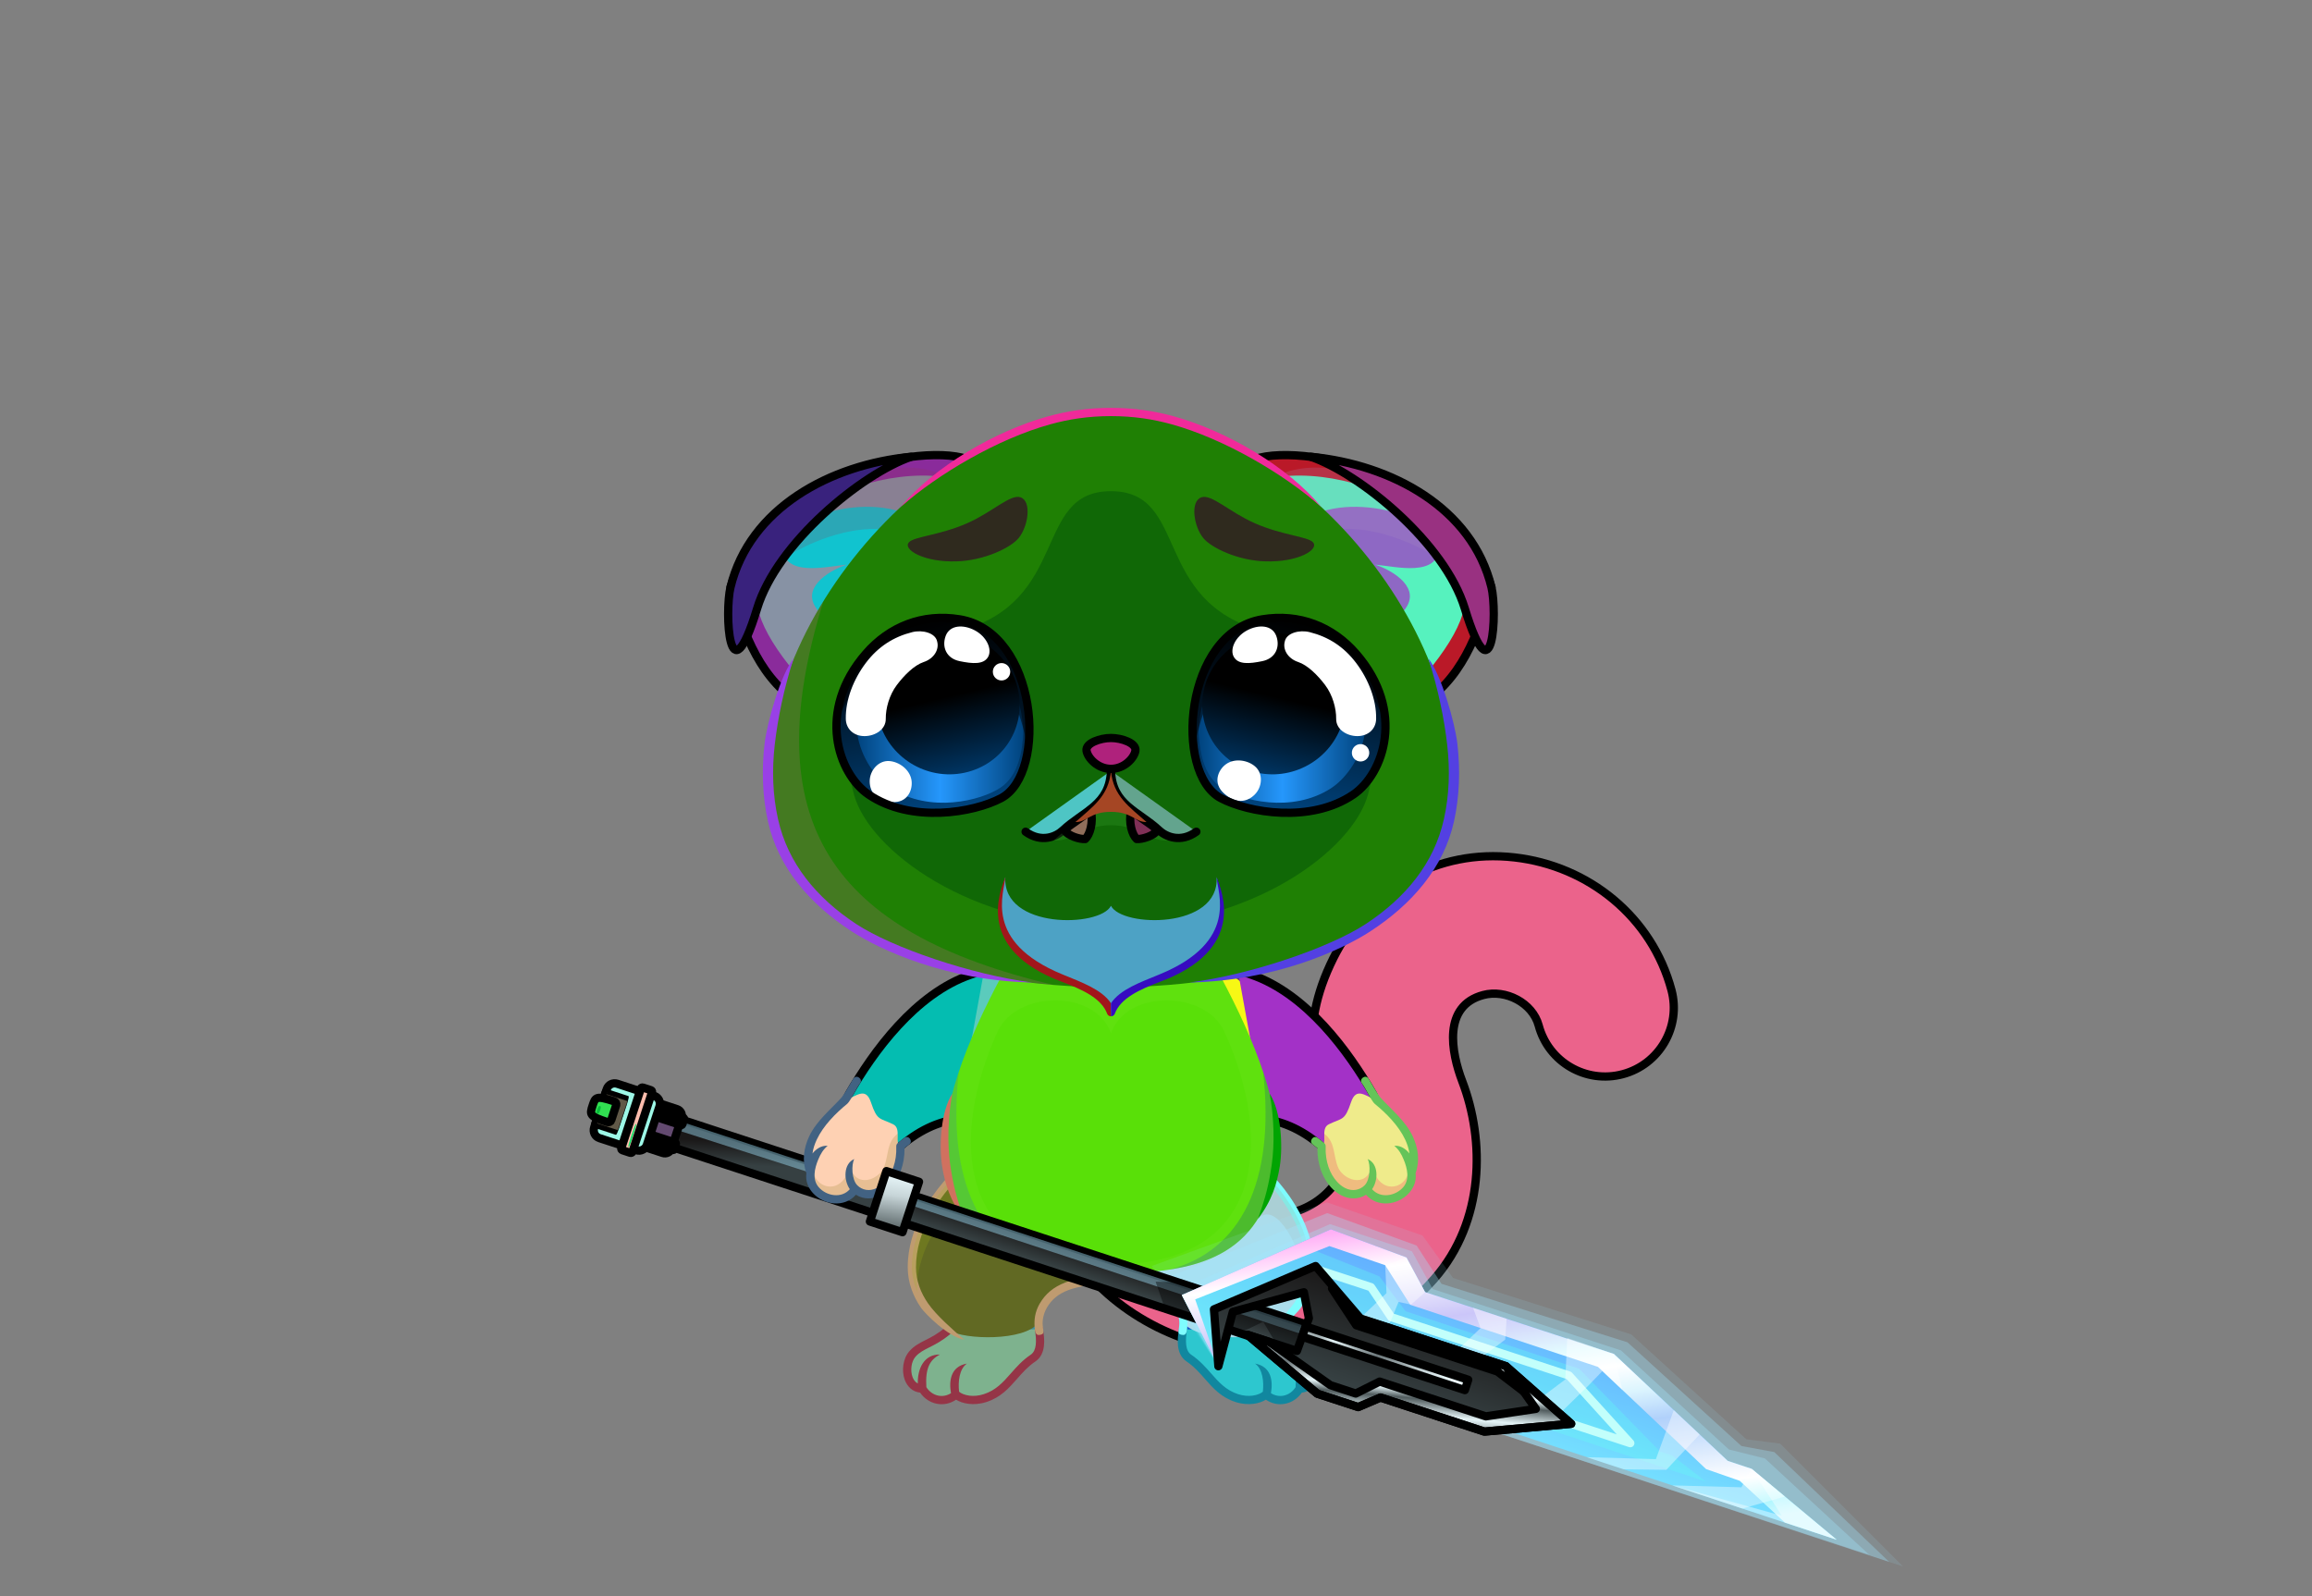 <svg xmlns="http://www.w3.org/2000/svg" xmlns:xlink="http://www.w3.org/1999/xlink" style="shape-rendering:geometricPrecision; text-rendering:geometricPrecision; image-rendering:optimizeQuality; fill-rule:evenodd; clip-rule:evenodd" version="1.1" viewBox="0 0 42000 29000" xml:space="preserve"><rect x="0" y="0" width="42000" height="29000" fill="#808080" stroke="none"/><defs><style type="text/css">.HairBack-Cat0fil22 {fill:none}
.Tail-Cat3fil30 {fill:url(#Tail-Cat3id926)}
.Tail-Cat3fil14 {fill:black;fill-opacity:0.2}
.Tail-Cat3fil22 {fill:none}
.Tail-Cat3str0 {stroke:black;stroke-width:150;stroke-linecap:round;stroke-linejoin:round}
.RightFoot-Cat0fil26 {fill:#e5f5f9}
.RightFoot-Cat0fil14 {fill:black;fill-opacity:0.2}
.RightFoot-Cat0fil22 {fill:none}
.RightFoot-Cat0fil32 {fill:black;fill-rule:nonzero}
.RightLeg-Cat3fil41 {fill:url(#RightLeg-Cat3id204)}
.RightLeg-Cat3fil32 {fill:black;fill-rule:nonzero}
.RightLeg-Cat3fil14 {fill:black;fill-opacity:0.2}
.LeftFoot-Cat0fil26 {fill:#e5f5f9}
.LeftFoot-Cat0fil14 {fill:black;fill-opacity:0.2}
.LeftFoot-Cat0fil22 {fill:none}
.LeftFoot-Cat0fil32 {fill:black;fill-rule:nonzero}
.LeftLeg-Cat3fil46 {fill:url(#LeftLeg-Cat3id203)}
.LeftLeg-Cat3fil32 {fill:black;fill-rule:nonzero}
.LeftLeg-Cat3fil14 {fill:black;fill-opacity:0.2}
.RightHand-Cat2fil48 {fill:url(#RightHand-Cat2id246)}
.RightHand-Cat2fil50 {fill:url(#RightHand-Cat2id439)}
.RightHand-Cat2fil14 {fill:black;fill-opacity:0.2}
.RightHand-Cat2fil22 {fill:none}
.RightHand-Cat2str0 {stroke:black;stroke-width:150;stroke-linecap:round;stroke-linejoin:round}
.RightPaw-Cat0fil26 {fill:#e5f5f9}
.RightPaw-Cat0fil14 {fill:black;fill-opacity:0.2}
.RightPaw-Cat0fil32 {fill:black;fill-rule:nonzero}
.LeftHand-Cat2fil55 {fill:url(#LeftHand-Cat2id849)}
.LeftHand-Cat2fil58 {fill:url(#LeftHand-Cat2id207)}
.LeftHand-Cat2fil14 {fill:black;fill-opacity:0.2}
.LeftHand-Cat2fil22 {fill:none}
.LeftHand-Cat2str0 {stroke:black;stroke-width:150;stroke-linecap:round;stroke-linejoin:round}
.LeftPaw-Cat0fil26 {fill:#e5f5f9}
.LeftPaw-Cat0fil14 {fill:black;fill-opacity:0.2}
.LeftPaw-Cat0fil32 {fill:black;fill-rule:nonzero}
.Body-Cat2fil62 {fill:url(#Body-Cat2id318)}
.Body-Cat2fil14 {fill:black;fill-opacity:0.2}
.Body-Cat2fil32 {fill:black;fill-rule:nonzero}
.Body-Cat2fil64 {fill:url(#Body-Cat2id245)}
.Ears-Cat9fil117 {fill:url(#Ears-Cat9id356)}
.Ears-Cat9fil118 {fill:url(#Ears-Cat9id355)}
.Ears-Cat9fil14 {fill:black;fill-opacity:0.2}
.Ears-Cat9fil121 {fill:url(#Ears-Cat9id461)}
.Ears-Cat9fil122 {fill:url(#Ears-Cat9id186)}
.Ears-Cat9fil116 {fill:url(#Ears-Cat9id140)}
.Ears-Cat9str0 {stroke:black;stroke-width:150;stroke-linecap:round;stroke-linejoin:round}
.Ears-Cat9fil119 {fill:url(#Ears-Cat9id90)}
.Ears-Cat9fil120 {fill:url(#Ears-Cat9id109)}
.Ears-Cat9fil123 {fill:url(#Ears-Cat9id62)}
.Head-Cat3fil141 {fill:url(#Head-Cat3id37)}
.Head-Cat3fil14 {fill:black;fill-opacity:0.2}
.Head-Cat3fil32 {fill:black;fill-rule:nonzero}
.Head-Cat3fil142 {fill:url(#Head-Cat3id753)}
.Mouth-Cat8fil14 {fill:black;fill-opacity:0.2}
.Mouth-Cat8fil100 {fill:black}
.Mouth-Cat8fil22 {fill:none}
.Mouth-Cat8str0 {stroke:black;stroke-width:150;stroke-linecap:round;stroke-linejoin:round}
.Mouth-Cat8fil152 {fill:white}
.Eyes-Cat9fil201 {fill:url(#Eyes-Cat9id866)}
.Eyes-Cat9fil202 {fill:url(#Eyes-Cat9id607)}
.Eyes-Cat9fil157 {fill:black;fill-opacity:0.502}
.Eyes-Cat9fil203 {fill:url(#Eyes-Cat9id616)}
.Eyes-Cat9fil152 {fill:white}
.Eyes-Cat9fil204 {fill:white;fill-rule:nonzero}
.Eyes-Cat9fil205 {fill:url(#Eyes-Cat9id965)}
.Eyes-Cat9fil206 {fill:url(#Eyes-Cat9id606)}
.Eyes-Cat9fil207 {fill:url(#Eyes-Cat9id802)}
.Eyes-Cat9fil155 {fill:#3b3426}
.Eyes-Cat9fil14 {fill:black;fill-opacity:0.2}
.Eyes-Cat9fil22 {fill:none}
.Eyes-Cat9str4 {stroke:black;stroke-width:150}
.Moustache-Cat5fil215 {fill:url(#Moustache-Cat5id376)}
.Moustache-Cat5fil32 {fill:black;fill-rule:nonzero}
.Nose-Cat0fil221 {fill:url(#Nose-Cat0id921)}
.Nose-Cat0str0 {stroke:black;stroke-width:150;stroke-linecap:round;stroke-linejoin:round}
.Hair-Cat0fil22 {fill:none}
.WeaponBaChristWarSet-Mediumfil27 {fill:url(#WeaponBaChristWarSet-Mediumid173)}
.WeaponBaChristWarSet-Mediumstr0 {stroke:black;stroke-width:150;stroke-linecap:round;stroke-linejoin:round}
.WeaponBaChristWarSet-Mediumfil17 {fill:#A3E6FF;fill-opacity:0.431}
.WeaponBaChristWarSet-Mediumfil18 {fill:none}
.WeaponBaChristWarSet-Mediumfil28 {fill:url(#WeaponBaChristWarSet-Mediumid43)}
.WeaponBaChristWarSet-Mediumfil29 {fill:url(#WeaponBaChristWarSet-Mediumid79)}
.WeaponBaChristWarSet-Mediumfil30 {fill:url(#WeaponBaChristWarSet-Mediumid58)}
.WeaponBaChristWarSet-Mediumfil31 {fill:url(#WeaponBaChristWarSet-Mediumid46)}
.WeaponBaChristWarSet-Mediumfil23 {fill:#615948}
.WeaponBaChristWarSet-Mediumfil32 {fill:url(#WeaponBaChristWarSet-Mediumid200)}
.WeaponBaChristWarSet-Mediumfil25 {fill:#e5f5f9}
.WeaponBaChristWarSet-Mediumfil33 {fill:url(#WeaponBaChristWarSet-Mediumid154)}
.WeaponFrChristWarSet-Mediumfil645 {fill:#A3E6FF;fill-opacity:0.122}
.WeaponFrChristWarSet-Mediumfil646 {fill:#A3E6FF;fill-opacity:0.322}
.WeaponFrChristWarSet-Mediumfil657 {fill:url(#WeaponFrChristWarSet-Mediumid203)}
.WeaponFrChristWarSet-Mediumstr0 {stroke:black;stroke-width:150;stroke-linecap:round;stroke-linejoin:round}
.WeaponFrChristWarSet-Mediumfil17 {fill:#A3E6FF;fill-opacity:0.431}
.WeaponFrChristWarSet-Mediumfil18 {fill:none}
.WeaponFrChristWarSet-Mediumfil205 {fill:black;fill-opacity:0.4}
.WeaponFrChristWarSet-Mediumfil658 {fill:url(#WeaponFrChristWarSet-Mediumid311)}
.WeaponFrChristWarSet-Mediumfil649 {fill:#61FFF4;fill-opacity:0.302}
.WeaponFrChristWarSet-Mediumstr15 {stroke:#C2FFFB;stroke-width:150;stroke-linecap:round;stroke-linejoin:round}
.WeaponFrChristWarSet-Mediumfil659 {fill:url(#WeaponFrChristWarSet-Mediumid310)}
.WeaponFrChristWarSet-Mediumfil660 {fill:url(#WeaponFrChristWarSet-Mediumid286)}
.WeaponFrChristWarSet-Mediumfil661 {fill:url(#WeaponFrChristWarSet-Mediumid277)}
.WeaponFrChristWarSet-Mediumstr5 {stroke:black;stroke-width:150;stroke-linecap:round;stroke-linejoin:round}
.WeaponFrChristWarSet-Mediumfil662 {fill:url(#WeaponFrChristWarSet-Mediumid206)}
.WeaponFrChristWarSet-Mediumfil663 {fill:url(#WeaponFrChristWarSet-Mediumid208)}
.WeaponFrChristWarSet-Mediumfil655 {fill:white;fill-opacity:0.4}
.WeaponFrChristWarSet-Mediumfil664 {fill:url(#WeaponFrChristWarSet-Mediumid84)}
</style><linearGradient gradientUnits="userSpaceOnUse" id="Tail-Cat3id926" x1="15632.3" x2="20751.7" y1="23131" y2="17006.1">
   <stop offset="0" style="stop-opacity:1; stop-color:#c2cfe1"/>
   <stop offset="1" style="stop-opacity:1; stop-color:#3b3426"/>
  </linearGradient><linearGradient gradientUnits="userSpaceOnUse" id="RightLeg-Cat3id204" x1="16044.8" x2="14935.9" xlink:href="#RightLeg-Cat3id203" y1="24265.3" y2="21218.4">
  </linearGradient><linearGradient gradientUnits="userSpaceOnUse" id="LeftLeg-Cat3id203" x1="11319" x2="12428" y1="24265.3" y2="21218.4">
   <stop offset="0" style="stop-opacity:1; stop-color:#c2cfe1"/>
   <stop offset="0.059" style="stop-opacity:1; stop-color:#c2cfe1"/>
   <stop offset="0.522" style="stop-opacity:1; stop-color:#fafafa"/>
   <stop offset="1" style="stop-opacity:1; stop-color:#fafafa"/>
  </linearGradient><linearGradient gradientUnits="objectBoundingBox" id="RightHand-Cat2id246" x1="31.472%" x2="68.528%" y1="2.001%" y2="97.999%">
   <stop offset="0" style="stop-opacity:1; stop-color:#97a6ba"/>
   <stop offset="0.878" style="stop-opacity:1; stop-color:#c2cfe1"/>
   <stop offset="1" style="stop-opacity:1; stop-color:#c2cfe1"/>
  </linearGradient><linearGradient gradientUnits="userSpaceOnUse" id="RightHand-Cat2id439" x1="16555.8" x2="16979.3" xlink:href="#RightHand-Cat2id5" y1="17720.6" y2="19301.2">
  </linearGradient><linearGradient gradientUnits="objectBoundingBox" id="LeftHand-Cat2id849" x1="71.948%" x2="28.052%" xlink:href="#LeftHand-Cat2id246" y1="2.195%" y2="97.804%">
  </linearGradient><linearGradient gradientUnits="userSpaceOnUse" id="LeftHand-Cat2id207" x1="9964.1" x2="9964.1" xlink:href="#LeftHand-Cat2id5" y1="18017.8" y2="20836.4">
  </linearGradient><linearGradient gradientUnits="objectBoundingBox" id="Body-Cat2id318" x1="50%" x2="50%" xlink:href="#Body-Cat2id36" y1="0%" y2="100%">
  </linearGradient><linearGradient gradientUnits="userSpaceOnUse" id="Body-Cat2id245" x1="13681.9" x2="13681.9" y1="22974.9" y2="18175.1">
   <stop offset="0" style="stop-opacity:1; stop-color:#e5f5f9"/>
   <stop offset="0.651" style="stop-opacity:1; stop-color:#e5f5f9"/>
   <stop offset="1" style="stop-opacity:1; stop-color:#cee7ed"/>
  </linearGradient><linearGradient gradientUnits="userSpaceOnUse" id="Ears-Cat9id356" x1="7853.88" x2="10309.3" y1="9105.21" y2="12094.5">
   <stop offset="0" style="stop-opacity:1; stop-color:#DBA7A7"/>
   <stop offset="1" style="stop-opacity:1; stop-color:#8A3030"/>
  </linearGradient><linearGradient gradientUnits="userSpaceOnUse" id="Ears-Cat9id355" x1="7827.54" x2="10166.7" xlink:href="#Ears-Cat9id114" y1="9838.47" y2="10590.4">
  </linearGradient><linearGradient gradientUnits="userSpaceOnUse" id="Ears-Cat9id461" x1="19510" x2="17054.6" xlink:href="#Ears-Cat9id356" y1="9105.2" y2="12094.5">
  </linearGradient><linearGradient gradientUnits="userSpaceOnUse" id="Ears-Cat9id186" x1="19536.3" x2="17197.2" xlink:href="#Ears-Cat9id114" y1="9838.91" y2="10589.9">
  </linearGradient><linearGradient gradientUnits="userSpaceOnUse" id="Ears-Cat9id140" x1="6892.09" x2="11136.6" xlink:href="#Ears-Cat9id18" y1="9709.53" y2="11389.7">
  </linearGradient><linearGradient gradientUnits="userSpaceOnUse" id="Ears-Cat9id90" x1="8188.36" x2="8590.86" xlink:href="#Ears-Cat9id18" y1="8324.26" y2="11785.8">
  </linearGradient><linearGradient gradientUnits="userSpaceOnUse" id="Ears-Cat9id109" x1="20471.8" x2="16227.3" xlink:href="#Ears-Cat9id18" y1="9709.33" y2="11389.9">
  </linearGradient><linearGradient gradientUnits="userSpaceOnUse" id="Ears-Cat9id62" x1="19174.5" x2="18774.1" xlink:href="#Ears-Cat9id18" y1="8324.89" y2="11785.2">
  </linearGradient><linearGradient gradientUnits="userSpaceOnUse" id="Head-Cat3id37" x1="13681.9" x2="13681.9" xlink:href="#Head-Cat3id36" y1="17936.7" y2="7484.8">
  </linearGradient><linearGradient gradientUnits="userSpaceOnUse" id="Head-Cat3id753" x1="13681.9" x2="13681.9" xlink:href="#Head-Cat3id5" y1="16839.3" y2="8923.68">
  </linearGradient><linearGradient gradientUnits="userSpaceOnUse" id="Eyes-Cat9id866" x1="10826.7" x2="10069.3" xlink:href="#Eyes-Cat9id27" y1="14686.2" y2="11306.9">
  </linearGradient><linearGradient gradientUnits="userSpaceOnUse" id="Eyes-Cat9id607" x1="9055.31" x2="12092" xlink:href="#Eyes-Cat9id57" y1="13051.1" y2="13051.1">
  </linearGradient><linearGradient gradientUnits="userSpaceOnUse" id="Eyes-Cat9id616" x1="10425.3" x2="11023" xlink:href="#Eyes-Cat9id384" y1="11521.2" y2="14050.8">
  </linearGradient><linearGradient gradientUnits="userSpaceOnUse" id="Eyes-Cat9id965" x1="16537.2" x2="17294.6" xlink:href="#Eyes-Cat9id27" y1="14686.2" y2="11306.9">
  </linearGradient><linearGradient gradientUnits="userSpaceOnUse" id="Eyes-Cat9id606" x1="15271.9" x2="18308.6" xlink:href="#Eyes-Cat9id57" y1="13051.1" y2="13051.1">
  </linearGradient><linearGradient gradientUnits="userSpaceOnUse" id="Eyes-Cat9id802" x1="16938.5" x2="16340.9" xlink:href="#Eyes-Cat9id384" y1="11521.2" y2="14050.8">
  </linearGradient><linearGradient gradientUnits="userSpaceOnUse" id="Moustache-Cat5id376" x1="13681.9" x2="13681.9" y1="18389.9" y2="15936">
   <stop offset="0" style="stop-opacity:1; stop-color:#ccd9e6"/>
   <stop offset="0.761" style="stop-opacity:1; stop-color:#fdfeff"/>
   <stop offset="1" style="stop-opacity:1; stop-color:#fdfeff"/>
  </linearGradient><linearGradient gradientUnits="userSpaceOnUse" id="Nose-Cat0id921" x1="13681.9" x2="13681.9" y1="13407.9" y2="13968.6">
   <stop offset="0" style="stop-opacity:1; stop-color:#FFCCCC"/>
   <stop offset="1" style="stop-opacity:1; stop-color:#DB9092"/>
  </linearGradient><linearGradient gradientUnits="objectBoundingBox" id="WeaponBaChristWarSet-Mediumid173" x1="51.642%" x2="48.976%" xlink:href="#WeaponBaChristWarSet-Mediumid1" y1="37.992%" y2="57.485%">
  </linearGradient><linearGradient gradientUnits="userSpaceOnUse" id="WeaponBaChristWarSet-Mediumid43" x1="10907.8" x2="12289.5" xlink:href="#WeaponBaChristWarSet-Mediumid29" y1="20136.5" y2="20589.4">
  </linearGradient><linearGradient gradientUnits="userSpaceOnUse" id="WeaponBaChristWarSet-Mediumid79" x1="11911.7" x2="12411" xlink:href="#WeaponBaChristWarSet-Mediumid29" y1="20216.9" y2="20380.6">
  </linearGradient><linearGradient gradientUnits="userSpaceOnUse" id="WeaponBaChristWarSet-Mediumid58" x1="11763.5" x2="12262.8" xlink:href="#WeaponBaChristWarSet-Mediumid29" y1="20669.1" y2="20832.7">
  </linearGradient><linearGradient gradientUnits="userSpaceOnUse" id="WeaponBaChristWarSet-Mediumid46" x1="10907.8" x2="11866.4" xlink:href="#WeaponBaChristWarSet-Mediumid45" y1="20136.5" y2="20450.7">
  </linearGradient><linearGradient gradientUnits="userSpaceOnUse" id="WeaponBaChristWarSet-Mediumid200" x1="10764.1" x2="11148.6" xlink:href="#WeaponBaChristWarSet-Mediumid45" y1="20089.4" y2="20215.4">
  </linearGradient><linearGradient gradientUnits="userSpaceOnUse" id="WeaponBaChristWarSet-Mediumid154" x1="11464" x2="11667" xlink:href="#WeaponBaChristWarSet-Mediumid45" y1="20318.8" y2="20385.4">
  </linearGradient><linearGradient gradientUnits="userSpaceOnUse" id="WeaponFrChristWarSet-Mediumid203" x1="19959.2" x2="19825.7" xlink:href="#WeaponFrChristWarSet-Mediumid1" y1="22825.7" y2="23233">
  </linearGradient><linearGradient gradientUnits="userSpaceOnUse" id="WeaponFrChristWarSet-Mediumid311" x1="28113.9" x2="27179.5" xlink:href="#WeaponFrChristWarSet-Mediumid280" y1="23625.7" y2="26476.1">
  </linearGradient><linearGradient gradientUnits="userSpaceOnUse" id="WeaponFrChristWarSet-Mediumid310" x1="27204.9" x2="28088.5" xlink:href="#WeaponFrChristWarSet-Mediumid300" y1="21966.1" y2="28135.8">
  </linearGradient><linearGradient gradientUnits="userSpaceOnUse" id="WeaponFrChristWarSet-Mediumid286" x1="25702.5" x2="25126.3" xlink:href="#WeaponFrChristWarSet-Mediumid1" y1="23593.6" y2="25351.4">
  </linearGradient><linearGradient gradientUnits="objectBoundingBox" id="WeaponFrChristWarSet-Mediumid277" x1="64.285%" x2="37.272%" xlink:href="#WeaponFrChristWarSet-Mediumid29" y1="0%" y2="87.043%">
  </linearGradient><linearGradient gradientUnits="userSpaceOnUse" id="WeaponFrChristWarSet-Mediumid206" x1="26369.3" x2="23970.5" xlink:href="#WeaponFrChristWarSet-Mediumid201" y1="25053.2" y2="24266.8">
  </linearGradient><linearGradient gradientUnits="userSpaceOnUse" id="WeaponFrChristWarSet-Mediumid208" x1="27460.1" x2="24458.1" xlink:href="#WeaponFrChristWarSet-Mediumid201" y1="24776.4" y2="23792.3">
  </linearGradient><linearGradient gradientUnits="userSpaceOnUse" id="WeaponFrChristWarSet-Mediumid84" x1="16331.3" x2="16166.3" xlink:href="#WeaponFrChristWarSet-Mediumid68" y1="21285.3" y2="22379">
  </linearGradient><linearGradient gradientUnits="userSpaceOnUse" id="RightLeg-Cat3id203" x1="11319" x2="12428" y1="24265.3" y2="21218.4">
   <stop offset="0" style="stop-opacity:1; stop-color:#c2cfe1"/>
   <stop offset="0.059" style="stop-opacity:1; stop-color:#c2cfe1"/>
   <stop offset="0.522" style="stop-opacity:1; stop-color:#fafafa"/>
   <stop offset="1" style="stop-opacity:1; stop-color:#fafafa"/>
  </linearGradient><linearGradient gradientUnits="objectBoundingBox" id="RightHand-Cat2id5" x1="50%" x2="50%" y1="0%" y2="100%">
   <stop offset="0" style="stop-opacity:1; stop-color:#3b3426"/>
   <stop offset="1" style="stop-opacity:1; stop-color:#615948"/>
  </linearGradient><linearGradient gradientUnits="objectBoundingBox" id="LeftHand-Cat2id246" x1="31.472%" x2="68.528%" y1="2.001%" y2="97.999%">
   <stop offset="0" style="stop-opacity:1; stop-color:#97a6ba"/>
   <stop offset="0.878" style="stop-opacity:1; stop-color:#c2cfe1"/>
   <stop offset="1" style="stop-opacity:1; stop-color:#c2cfe1"/>
  </linearGradient><linearGradient gradientUnits="objectBoundingBox" id="LeftHand-Cat2id5" x1="50%" x2="50%" y1="0%" y2="100%">
   <stop offset="0" style="stop-opacity:1; stop-color:#3b3426"/>
   <stop offset="1" style="stop-opacity:1; stop-color:#615948"/>
  </linearGradient><linearGradient gradientUnits="userSpaceOnUse" id="Body-Cat2id36" x1="13681.9" x2="13681.9" y1="17936.7" y2="7484.8">
   <stop offset="0" style="stop-opacity:1; stop-color:#97a6ba"/>
   <stop offset="0.031" style="stop-opacity:1; stop-color:#97a6ba"/>
   <stop offset="0.529" style="stop-opacity:1; stop-color:#c2cfe1"/>
   <stop offset="1" style="stop-opacity:1; stop-color:#fafafa"/>
  </linearGradient><linearGradient gradientUnits="userSpaceOnUse" id="Ears-Cat9id114" x1="7986.1" x2="9822.34" y1="9926.47" y2="10545.7">
   <stop offset="0" style="stop-opacity:1; stop-color:#E4BBB9"/>
   <stop offset="1" style="stop-opacity:1; stop-color:#B88383"/>
  </linearGradient><linearGradient gradientUnits="userSpaceOnUse" id="Ears-Cat9id18" x1="10235.1" x2="10235.1" y1="19681.2" y2="17649.5">
   <stop offset="0" style="stop-opacity:1; stop-color:#615948"/>
   <stop offset="1" style="stop-opacity:1; stop-color:#3b3426"/>
  </linearGradient><linearGradient gradientUnits="userSpaceOnUse" id="Head-Cat3id36" x1="13681.9" x2="13681.9" y1="17936.7" y2="7484.8">
   <stop offset="0" style="stop-opacity:1; stop-color:#97a6ba"/>
   <stop offset="0.031" style="stop-opacity:1; stop-color:#97a6ba"/>
   <stop offset="0.529" style="stop-opacity:1; stop-color:#c2cfe1"/>
   <stop offset="1" style="stop-opacity:1; stop-color:#fafafa"/>
  </linearGradient><linearGradient gradientUnits="objectBoundingBox" id="Head-Cat3id5" x1="50%" x2="50%" y1="0%" y2="100%">
   <stop offset="0" style="stop-opacity:1; stop-color:#3b3426"/>
   <stop offset="1" style="stop-opacity:1; stop-color:#615948"/>
  </linearGradient><linearGradient gradientUnits="userSpaceOnUse" id="Eyes-Cat9id27" x1="16937.6" x2="16937.6" y1="14961.3" y2="11448.6">
   <stop offset="0" style="stop-opacity:1; stop-color:#00437d"/>
   <stop offset="1" style="stop-opacity:1; stop-color:black"/>
  </linearGradient><linearGradient gradientUnits="objectBoundingBox" id="Eyes-Cat9id57" x1="100%" x2="0%" y1="50%" y2="50%">
   <stop offset="0" style="stop-opacity:1; stop-color:#00437d"/>
   <stop offset="0.502" style="stop-opacity:1; stop-color:#2597fc"/>
   <stop offset="1" style="stop-opacity:1; stop-color:#00437d"/>
  </linearGradient><linearGradient gradientUnits="userSpaceOnUse" id="Eyes-Cat9id384" x1="16417.8" x2="16417.8" y1="11784.3" y2="14068.5">
   <stop offset="0" style="stop-opacity:1; stop-color:black"/>
   <stop offset="0.45" style="stop-opacity:1; stop-color:black"/>
   <stop offset="1" style="stop-opacity:1; stop-color:#003563"/>
  </linearGradient><linearGradient gradientUnits="userSpaceOnUse" id="WeaponBaChristWarSet-Mediumid1" x1="14102.7" x2="17215.2" y1="15946" y2="15946">
   <stop offset="0" style="stop-opacity:1; stop-color:#1A1818"/>
   <stop offset="1" style="stop-opacity:1; stop-color:#364042"/>
  </linearGradient><linearGradient gradientUnits="userSpaceOnUse" id="WeaponBaChristWarSet-Mediumid29" x1="12198.2" x2="12697.5" y1="20265.4" y2="20429.1">
   <stop offset="0" style="stop-opacity:1; stop-color:#EDFCFF"/>
   <stop offset="0.212" style="stop-opacity:1; stop-color:#C7D5D8"/>
   <stop offset="0.451" style="stop-opacity:1; stop-color:#6C777A"/>
   <stop offset="0.631" style="stop-opacity:1; stop-color:#E6F5F8"/>
   <stop offset="0.729" style="stop-opacity:1; stop-color:#515C5E"/>
   <stop offset="0.902" style="stop-opacity:1; stop-color:#E4F3F6"/>
   <stop offset="1" style="stop-opacity:1; stop-color:#A4B1B4"/>
  </linearGradient><linearGradient gradientUnits="userSpaceOnUse" id="WeaponBaChristWarSet-Mediumid45" x1="11194.2" x2="12152.8" y1="20185" y2="20499.2">
   <stop offset="0" style="stop-opacity:1; stop-color:#EDFCFF"/>
   <stop offset="0.651" style="stop-opacity:1; stop-color:#C7D5D8"/>
   <stop offset="1" style="stop-opacity:1; stop-color:#515C5E"/>
  </linearGradient><linearGradient gradientUnits="userSpaceOnUse" id="WeaponFrChristWarSet-Mediumid1" x1="14102.7" x2="17215.2" y1="15946" y2="15946">
   <stop offset="0" style="stop-opacity:1; stop-color:#1A1818"/>
   <stop offset="1" style="stop-opacity:1; stop-color:#364042"/>
  </linearGradient><linearGradient gradientUnits="userSpaceOnUse" id="WeaponFrChristWarSet-Mediumid280" x1="28013.6" x2="27139.5" y1="23735.5" y2="26401.8">
   <stop offset="0" style="stop-opacity:1; stop-color:#61ABFF"/>
   <stop offset="1" style="stop-opacity:1; stop-color:#78E9FF"/>
  </linearGradient><linearGradient gradientUnits="userSpaceOnUse" id="WeaponFrChristWarSet-Mediumid300" x1="27163.3" x2="27989.8" y1="22182.9" y2="27954.4">
   <stop offset="0" style="stop-opacity:1; stop-color:#FFB0F6"/>
   <stop offset="0.122" style="stop-opacity:1; stop-color:white"/>
   <stop offset="0.29" style="stop-opacity:1; stop-color:#CBC6F9"/>
   <stop offset="0.439" style="stop-opacity:1; stop-color:#E3FBFF"/>
   <stop offset="0.502" style="stop-opacity:1; stop-color:white"/>
   <stop offset="0.58" style="stop-opacity:1; stop-color:#DCF5FE"/>
   <stop offset="0.671" style="stop-opacity:1; stop-color:#B1D1FB"/>
   <stop offset="0.878" style="stop-opacity:1; stop-color:white"/>
   <stop offset="0.949" style="stop-opacity:1; stop-color:#ADF7FF"/>
   <stop offset="1" style="stop-opacity:1; stop-color:#D4F8FF"/>
  </linearGradient><linearGradient gradientUnits="userSpaceOnUse" id="WeaponFrChristWarSet-Mediumid29" x1="12198.2" x2="12697.5" y1="20265.4" y2="20429.1">
   <stop offset="0" style="stop-opacity:1; stop-color:#EDFCFF"/>
   <stop offset="0.212" style="stop-opacity:1; stop-color:#C7D5D8"/>
   <stop offset="0.451" style="stop-opacity:1; stop-color:#6C777A"/>
   <stop offset="0.631" style="stop-opacity:1; stop-color:#E6F5F8"/>
   <stop offset="0.729" style="stop-opacity:1; stop-color:#515C5E"/>
   <stop offset="0.902" style="stop-opacity:1; stop-color:#E4F3F6"/>
   <stop offset="1" style="stop-opacity:1; stop-color:#A4B1B4"/>
  </linearGradient><linearGradient gradientUnits="userSpaceOnUse" id="WeaponFrChristWarSet-Mediumid201" x1="26655.7" x2="24256.9" y1="25101.6" y2="24315.3">
   <stop offset="0" style="stop-opacity:1; stop-color:#EDFCFF"/>
   <stop offset="0.212" style="stop-opacity:1; stop-color:#C7D5D8"/>
   <stop offset="0.561" style="stop-opacity:1; stop-color:#6C777A"/>
   <stop offset="0.902" style="stop-opacity:1; stop-color:#E4F3F6"/>
   <stop offset="1" style="stop-opacity:1; stop-color:#A4B1B4"/>
  </linearGradient><linearGradient gradientUnits="userSpaceOnUse" id="WeaponFrChristWarSet-Mediumid68" x1="16617.8" x2="16452.8" y1="21333.8" y2="22427.5">
   <stop offset="0" style="stop-opacity:1; stop-color:#EDFCFF"/>
   <stop offset="0.4" style="stop-opacity:1; stop-color:#C7D5D8"/>
   <stop offset="1" style="stop-opacity:1; stop-color:#515C5E"/>
  </linearGradient></defs><g id="HairBack-Cat0" transform="translate(6500 0)">
 <animateTransform additive="sum" attributeName="transform" dur="10" repeatCount="indefinite" type="translate" values="0;0 200;0;0 200;0;0 200;0;0 200;0"/>
  <rect class="HairBack-Cat0fil22" height="890" width="890" x="13237" y="6590"/>
 </g><g id="Tail-Cat3" transform="translate(6500 0)">
  <path class="Tail-Cat3fil30" d="M12493 21526c-108,-680 356,-1318 1035,-1426 680,-108 1318,356 1426,1035 72,449 615,757 1013,871 277,80 569,104 842,61 324,-52 634,-203 873,-476 315,-359 185,-698 48,-1055 -333,-871 -681,-1781 -6,-3132 633,-1266 1884,-1986 3288,-1826 1347,153 2497,1082 2852,2410 178,666 -218,1350 -884,1528 -666,178 -1350,-218 -1528,-884 -111,-412 -602,-663 -1007,-554 -739,197 -584,1038 -381,1569 411,1074 408,2538 -507,3585 -653,748 -1490,1157 -2357,1296 -1260,201 -2607,-168 -3570,-1011 -591,-519 -1010,-1199 -1137,-1991z" style="fill:#35ff7a"/>
  <path class="Tail-Cat3fil14" d="M12493 21526c-51,-321 26,-633 192,-884l227 -137c304,-15 813,942 1117,927 875,2545 4568,3180 6172,593 -119,430 -326,844 -644,1207 -653,748 -1490,1157 -2357,1296 -1260,201 -2607,-168 -3570,-1011 -591,-519 -1010,-1199 -1137,-1991z" style="fill:#5715b1"/>
  <path class="Tail-Cat3fil14" d="M23852 18675c-20,64 -45,127 -75,187 20,-67 45,-129 75,-187zm-75 188c-154,311 -436,557 -797,653 -666,178 -1350,-218 -1528,-884 -111,-412 -602,-663 -1007,-554 -372,99 -517,362 -544,666l0 0c-70,-634 533,-1204 1070,-1107 893,163 894,897 1378,1194 482,295 900,330 1428,32z" style="fill:#7988e0"/>
  <path class="Tail-Cat3fil22 Tail-Cat3str0" d="M12493 21526c-108,-680 356,-1318 1035,-1426 680,-108 1318,356 1426,1035 72,449 615,757 1013,871 277,80 569,104 842,61 324,-52 634,-203 873,-476 315,-359 185,-698 48,-1055 -333,-871 -681,-1781 -6,-3132 633,-1266 1884,-1986 3288,-1826 1347,153 2497,1082 2852,2410 178,666 -218,1350 -884,1528 -666,178 -1350,-218 -1528,-884 -111,-412 -602,-663 -1007,-554 -739,197 -584,1038 -381,1569 411,1074 408,2538 -507,3585 -653,748 -1490,1157 -2357,1296 -1260,201 -2607,-168 -3570,-1011 -591,-519 -1010,-1199 -1137,-1991z" style="fill:#eb638b"/>
 </g><g id="RightFoot-Cat0" transform="translate(6500 0)">
  <path class="RightFoot-Cat0fil26" d="M17107 25230c-124,214 -404,285 -611,106 -71,70 -277,145 -526,65 -410,-131 -508,-461 -851,-710 -221,-159 -124,-477 -114,-668 364,340 783,-165 1076,-248 374,-102 737,158 534,413 199,95 520,237 673,411 169,192 121,631 -181,631z" style="fill:#1855c7"/>
  <path class="RightFoot-Cat0fil14" d="M17107 25230c-124,214 -404,285 -611,106 -71,70 -277,145 -526,65 -410,-131 -518,-492 -872,-726 -156,-103 -135,-387 -103,-573 18,-14 37,-27 56,-38 -60,533 1445,1528 1433,860 214,342 596,186 545,-150 127,134 271,-14 143,-274 182,62 215,288 209,441 -17,153 -106,289 -274,289z" style="fill:#6b388c"/>
  <path class="RightFoot-Cat0fil22" d="M16655 24186c278,231 480,239 633,413 169,192 121,631 -181,631 -124,214 -404,285 -611,106 -71,70 -277,145 -526,65 -410,-131 -520,-489 -872,-726 -156,-105 -138,-331 -109,-524" style="fill:#2dc7cf"/>
  <path class="RightFoot-Cat0fil32" d="M16703 24128c-31,-26 -78,-22 -105,10 -27,31 -22,79 9,105 144,120 266,182 373,236 100,50 184,92 252,169 81,92 97,256 55,370 -18,49 -49,94 -96,118 7,-269 -115,-534 -402,-526 186,95 268,253 247,592 -49,79 -127,137 -220,155 -79,15 -160,-2 -228,-45 38,-218 10,-484 -289,-538 139,98 163,330 142,511 -32,29 -98,60 -189,72 -75,9 -164,4 -260,-27 -221,-71 -352,-219 -489,-375 -104,-118 -211,-239 -363,-342 -57,-38 -82,-102 -91,-176 -11,-85 -1,-183 13,-274 15,-98 -130,-119 -144,-22 -16,102 -31,212 -18,314 14,114 57,216 157,282 136,92 236,206 333,317 151,171 295,335 557,419 119,38 230,44 323,32 93,-11 171,-41 226,-75 103,70 225,98 348,74 125,-24 233,-98 305,-202 136,-15 232,-107 279,-232 61,-166 34,-387 -84,-521 -86,-98 -183,-147 -296,-204 -100,-50 -214,-108 -345,-217z" style="fill:#11879f"/>
 </g><g id="LeftFoot-Cat0" transform="translate(6500 0)">
 <path class="LeftFoot-Cat0fil26" d="M10257 25230c124,214 404,285 611,106 71,70 277,145 526,65 410,-131 508,-461 851,-710 221,-159 124,-477 114,-668 -364,340 -783,-165 -1076,-248 -374,-102 -737,158 -535,413 -198,95 -519,237 -672,411 -169,192 -121,631 181,631z" style="fill:#40909f"/>
  <path class="LeftFoot-Cat0fil14" d="M10257 25230c124,214 404,285 611,106 71,70 277,145 526,65 410,-131 518,-492 871,-726 157,-103 136,-387 103,-573 -17,-14 -36,-27 -55,-38 60,533 -1445,1528 -1434,860 -213,342 -595,186 -544,-150 -127,134 -271,-14 -143,-274 -182,62 -215,288 -209,441 17,153 106,289 274,289z" style="fill:#2b3fd5"/>
  <path class="LeftFoot-Cat0fil22" d="M10708 24186c-277,231 -480,239 -632,413 -169,192 -121,631 181,631 124,214 404,285 611,106 71,70 277,145 526,65 410,-131 520,-489 871,-726 156,-105 139,-331 110,-524" style="fill:#7eb28e"/>
  <path class="LeftFoot-Cat0fil32" d="M10660 24128c32,-26 79,-22 106,10 26,31 22,79 -10,105 -143,120 -266,182 -373,236 -99,50 -183,92 -251,169 -81,92 -97,256 -55,370 18,49 49,94 96,118 -7,-269 115,-534 402,-526 -186,95 -268,253 -247,592 49,79 127,137 220,155 79,15 160,-2 228,-45 -39,-218 -11,-484 289,-538 -139,98 -163,330 -142,511 31,29 98,60 189,72 75,9 163,4 259,-27 222,-71 353,-219 490,-375 104,-118 210,-239 363,-342 56,-38 82,-102 91,-176 11,-85 0,-183 -14,-274 -14,-98 131,-119 145,-22 16,102 31,212 18,314 -14,114 -58,216 -157,282 -136,92 -236,206 -333,317 -151,171 -296,335 -557,419 -119,38 -230,44 -323,32 -93,-11 -171,-41 -226,-75 -103,70 -226,98 -349,74 -124,-24 -233,-98 -304,-202 -136,-15 -232,-107 -279,-232 -61,-166 -34,-387 84,-521 86,-98 183,-147 296,-204 100,-50 214,-108 344,-217z" style="fill:#953547"/>
 </g><g id="RightLeg-Cat3" transform="translate(6500 0)">
  <path class="RightLeg-Cat3fil41" d="M13682 23259c428,0 1377,183 1321,776 252,336 1343,307 1616,137 370,-265 678,-701 680,-1146 2,-860 -666,-1598 -969,-1838 -621,860 -1470,1269 -2648,1328l0 743z" style="fill:#abddec"/>
  <path class="RightLeg-Cat3fil32" d="M14990 24254c62,5 73,-66 79,-154 8,-118 -4,-261 -94,-417 0,-1 -1,-3 -2,-4 -100,-171 -247,-296 -460,-378 -208,-80 -478,-119 -831,-119l0 150c335,0 588,36 777,108 180,69 302,173 385,314 0,2 1,3 2,4 67,116 86,244 75,332 -9,68 -10,89 -11,105 -4,48 44,56 80,59zm1296 -3006c175,140 477,451 691,859 144,272 248,587 247,919 -1,245 -87,464 -218,653 -154,223 -454,481 -660,663 306,-60 713,-477 783,-578 147,-211 244,-458 244,-738 2,-360 -110,-698 -263,-989 -227,-430 -547,-760 -734,-907l-46 58 -44 60 0 0z" style="fill:#7efcfe"/>
  <path class="RightLeg-Cat3fil14" d="M17192 23490c67,-148 106,-305 107,-464 2,-775 -541,-1451 -869,-1752l-157 727c26,48 52,95 79,143 387,-413 947,879 840,1346z" style="fill:#a69779"/>
 </g><g id="LeftLeg-Cat3" transform="translate(6500 0)">
  <path class="LeftLeg-Cat3fil46" d="M13682 23259c-428,0 -1377,183 -1321,776 -252,336 -1343,307 -1616,137 -370,-265 -679,-701 -680,-1146 -2,-860 666,-1598 969,-1838 621,860 1470,1269 2648,1328l0 743z" style="fill:#616923"/>
  <path class="LeftLeg-Cat3fil32" d="M12374 24254c-62,5 -74,-66 -80,-154 -7,-118 4,-261 94,-417 1,-1 2,-3 3,-4 100,-171 247,-296 460,-378 208,-80 478,-119 831,-119l0 150c-335,0 -588,36 -777,108 -180,69 -303,173 -385,314 -1,2 -1,3 -2,4 -67,116 -86,244 -75,332 9,68 10,89 11,105 4,48 -44,56 -80,59zm-1296 -3006c-176,140 -477,451 -692,859 -143,272 -247,587 -246,919 1,245 87,464 218,653 154,223 454,481 660,663 -306,-60 -713,-477 -784,-578 -146,-211 -243,-458 -244,-738 -1,-360 110,-698 264,-989 226,-430 547,-760 734,-907l46 58 44 60 0 0z" style="fill:#bf9b70"/>
  <path class="LeftLeg-Cat3fil14" d="M10172 23490c-67,-148 -106,-305 -107,-464 -2,-775 540,-1451 869,-1752l157 727c-26,48 -53,95 -79,143 -388,-413 -947,879 -840,1346z" style="fill:#a1b817"/>
 </g><g id="WeaponBaChristWarSet-Medium"><animateTransform additive="sum" attributeName="transform" dur="10" repeatCount="indefinite" type="translate" values="0;0 200;0;0 200;0;0 200;0;0 200;0"/>
  <g id="_2460762589072">
   <polygon class="WeaponBaChristWarSet-Mediumfil27 WeaponBaChristWarSet-Mediumstr0" points="11250,19971 11085,20473 15928,22060 16093,21558 "/>
   <polygon class="WeaponBaChristWarSet-Mediumfil17" points="11250,19971 11165,20167 16041,21731 16093,21558 "/>
   <rect class="WeaponBaChristWarSet-Mediumfil18 WeaponBaChristWarSet-Mediumstr0" height="5757" transform="matrix(-0.155 0.474 0.841 0.276 11249.9 19970.8)" width="1058"/>
   <path class="WeaponBaChristWarSet-Mediumfil28 WeaponBaChristWarSet-Mediumstr0" d="M10999 19858l-183 557c-21,66 15,137 81,159l1143 374c65,22 137,-14 158,-80l183 -557c21,-66 -15,-137 -80,-159l-1144 -374c-65,-22 -136,14 -158,80z" style="fill:#634a70"/>
   <path class="WeaponBaChristWarSet-Mediumfil29 WeaponBaChristWarSet-Mediumstr0" d="M11927 20170l-31 94c-3,11 3,23 14,26l459 151c11,3 23,-3 27,-14l30 -93c4,-11 -2,-23 -13,-27l-459 -150c-11,-4 -23,2 -27,13z" style="fill:#afecab"/>
   <path class="WeaponBaChristWarSet-Mediumfil30 WeaponBaChristWarSet-Mediumstr0" d="M11779 20622l-31 94c-3,11 3,23 14,26l459 151c11,4 23,-2 26,-13l31 -94c4,-11 -2,-23 -13,-27l-460 -150c-11,-4 -23,2 -26,13z" style="fill:#5b7a8b"/>
   <path class="WeaponBaChristWarSet-Mediumfil31 WeaponBaChristWarSet-Mediumstr0" d="M11023 19786l-230 701c-26,79 17,165 96,191l672 220c79,26 165,-18 190,-97l230 -701c26,-79 -17,-164 -96,-190l-672 -220c-79,-26 -164,17 -190,96z" style="fill:#9df8e7"/>
   <rect class="WeaponBaChristWarSet-Mediumfil23 WeaponBaChristWarSet-Mediumstr0" height="5757" rx="159" ry="159" transform="matrix(-0.191 0.582 0.067 0.022 11030.6 19835.9)" width="1058"/>
   <path class="WeaponBaChristWarSet-Mediumfil32 WeaponBaChristWarSet-Mediumstr0" d="M10764 20090c-52,159 -58,190 265,295 32,11 65,-3 74,-31l91 -277c9,-28 -9,-59 -41,-69 -325,-107 -338,-75 -389,82z" style="fill:#31e051"/>
   <path class="WeaponBaChristWarSet-Mediumfil25" d="M10850 20154c-19,58 -15,72 10,80 5,1 21,1 39,-53 19,-57 20,-81 6,-85 -22,-7 -36,1 -55,58z" style="fill:#06ba3b"/>
   <path class="WeaponBaChristWarSet-Mediumfil33 WeaponBaChristWarSet-Mediumstr0" d="M11642 19776l-356 1085c-5,15 5,31 22,37l142 47c17,5 34,-3 39,-17l356 -1085c5,-15 -5,-31 -22,-37l-142 -46c-17,-6 -34,2 -39,16z" style="fill:#febdad"/>
   <path class="WeaponBaChristWarSet-Mediumfil25" d="M11472 20627c-58,178 -65,212 -52,216 2,1 15,-12 69,-178 58,-176 76,-242 69,-245 -11,-3 -28,31 -86,207z" style="fill:#01e566"/>
  </g>
 </g><g id="RightHand-Cat2" transform="translate(6500 0)">
 <animateTransform additive="sum" attributeName="transform" dur="10" repeatCount="indefinite" type="translate" values="0;0 200;0;0 200;0;0 200;0;0 200;0"/>
  <path class="RightHand-Cat2fil48" d="M16231 17709c1007,345 1819,1401 2257,2165 289,504 -636,1265 -911,1014 -627,-574 -1209,-620 -1689,-543 -742,120 -1353,-1920 -931,-2545 422,-21 934,-40 1274,-91z" style="fill:#f7f815"/>
  <path class="RightHand-Cat2fil50" d="M16231 17709c520,178 988,546 1380,966 157,763 -773,729 -1017,478 -363,-372 -144,-1106 -687,-1408 118,-10 228,-22 324,-36z" style="fill:#6b396e"/>
  <path class="RightHand-Cat2fil14" d="M17512 20830c-602,-518 -1160,-559 -1624,-485 -171,28 -335,-59 -481,-217 -325,-472 753,-1098 1039,-656 261,403 734,847 1111,1126 -2,93 16,193 -45,232l0 0 0 0z" style="fill:#506acd"/>
  <path class="RightHand-Cat2fil22 RightHand-Cat2str0" d="M16477 20333c340,47 711,200 1100,555 275,251 1152,-509 864,-1013 -438,-763 -1203,-1821 -2210,-2166 -90,-31 -172,-59 -246,-84" style="fill:#a331c7"/>
 </g><g id="LeftHand-Cat2" transform="translate(6500 0)">
 <animateTransform additive="sum" attributeName="transform" dur="10" repeatCount="indefinite" type="translate" values="0;0 200;0;0 200;0;0 200;0;0 200;0"/>
  <path class="LeftHand-Cat2fil55" d="M11133 17709c-1007,345 -1819,1401 -2257,2165 -289,504 636,1265 911,1014 627,-574 1209,-620 1689,-543 742,120 1352,-1920 931,-2545 -422,-21 -934,-40 -1274,-91z" style="fill:#5bcbbc"/>
  <path class="LeftHand-Cat2fil58" d="M10516 18018c-720,474 -1296,1256 -1640,1856 -46,80 -61,167 -53,255 56,61 669,593 1040,707 191,-163 494,-342 602,-390 -365,-206 -297,-903 93,-1071 760,-329 718,-1370 -42,-1357z" style="fill:#6cc2f4"/>
  <path class="LeftHand-Cat2fil14" d="M9852 20830c602,-518 1160,-559 1624,-485 171,28 335,-59 481,-217 325,-472 -753,-1098 -1039,-656 -261,403 -734,847 -1111,1126 2,93 -16,193 45,232l0 0 0 0z" style="fill:#e6c231"/>
  <path class="LeftHand-Cat2fil22 LeftHand-Cat2str0" d="M10887 20333c-340,47 -711,200 -1100,555 -275,251 -1153,-509 -864,-1013 438,-763 1203,-1821 2210,-2166 90,-31 171,-59 246,-84" style="fill:#04bdb1"/>
 </g><g id="Body-Cat2" transform="translate(6500 0)">
 <animateTransform additive="sum" attributeName="transform" dur="10" repeatCount="indefinite" type="translate" values="0;0 200;0;0 200;0;0 200;0;0 200;0"/>
  <path class="Body-Cat2fil62" d="M13682 23135c-1548,0 -2752,-291 -2993,-1956 -147,-1014 391,-2287 991,-3420 634,80 1289,123 2002,142 713,-19 1367,-62 2002,-142 600,1133 1137,2406 991,3420 -242,1665 -1445,1956 -2993,1956z" style="fill:#5fe10e"/>
  <path class="Body-Cat2fil14" d="M12621 23067c-1016,-156 -1749,-629 -1932,-1888 -75,-519 29,-1106 229,-1707 -223,2001 402,3257 1703,3595z" style="fill:#3064d5"/>
  <path class="Body-Cat2fil32" d="M11012 22144c-250,-321 -348,-641 -397,-954 -59,-377 -24,-998 184,-1320 -78,421 -93,905 -36,1298 50,341 104,572 249,976z" style="fill:#d0715f"/>
  <path class="Body-Cat2fil64" d="M13682 18774c-280,-805 -1716,-780 -2057,-36 -868,1890 -798,4237 2057,4237 2855,0 2925,-2347 2057,-4237 -341,-744 -1777,-769 -2057,36z" style="fill:#59e008"/>
  <path class="Body-Cat2fil14" d="M14743 23067c1016,-156 1749,-629 1932,-1888 75,-519 -29,-1106 -229,-1707 223,2001 -402,3257 -1703,3595z" style="fill:#0025ae"/>
  <path class="Body-Cat2fil32" d="M16352 22144c250,-321 347,-641 397,-954 59,-377 24,-998 -184,-1320 78,421 93,905 36,1298 -50,341 -104,572 -249,976z" style="fill:#01a402"/>
 </g><g id="RightPaw-Cat0" transform="translate(6500 0)">
 <animateTransform additive="sum" attributeName="transform" dur="10" repeatCount="indefinite" type="translate" values="0;0 200;0;0 200;0;0 200;0;0 200;0"/>
  <g id="_2842391375968">
   <path class="RightPaw-Cat0fil26" d="M17501 20836c-31,672 506,1059 828,766 253,397 884,103 809,-293 203,-535 -266,-1036 -634,-1325 -198,-64 -364,-248 -462,44 -114,341 -157,279 -402,398 -164,79 -11,352 -139,410z" style="fill:#efeb8b"/>
   <path class="RightPaw-Cat0fil14" d="M17501 20836c-31,672 506,1059 828,766 341,429 911,24 753,-293 -65,297 -520,408 -657,-118 -113,412 -522,237 -614,26 -96,-216 -45,-462 -254,-619 -2,93 16,193 -45,232l0 0 0 1c-2,0 -3,1 -5,2l0 0 0 0 0 0 0 0 -1 1 0 0 0 0c-2,1 -3,2 -5,2z" style="fill:#f30450"/>
   <path class="RightPaw-Cat0fil32" d="M17437 20673c-79,-58 -168,63 -89,121 29,21 57,43 84,65 -4,302 99,551 246,712 55,61 118,109 183,144 146,76 312,82 454,-8 209,238 583,191 784,-34 86,-97 135,-221 116,-357 83,-234 46,-463 -52,-673 -133,-282 -403,-498 -588,-704 -34,-37 -181,-286 -215,-345 -58,-79 -178,10 -120,89 36,48 75,120 112,186 6,12 81,153 124,188 201,164 431,392 551,649 38,81 65,165 77,251 -53,-69 -156,-152 -275,-139 81,67 126,143 171,252 66,158 113,363 -12,503 -142,159 -412,205 -563,33 116,-164 118,-464 -80,-548 55,102 48,374 -55,477 -86,86 -222,119 -360,47 -49,-26 -97,-63 -141,-112 -129,-140 -218,-365 -207,-639 2,-22 -6,-44 -23,-60 -37,-34 -82,-68 -122,-98z" style="fill:#64c459"/>
  </g>
 </g><g id="LeftPaw-Cat0" transform="translate(6500 0)">
 <animateTransform additive="sum" attributeName="transform" dur="10" repeatCount="indefinite" type="translate" values="0;0 200;0;0 200;0;0 200;0;0 200;0"/>
  <path class="LeftPaw-Cat0fil26" d="M9863 20836c31,672 -506,1059 -828,766 -253,397 -884,103 -809,-293 -203,-535 266,-1036 634,-1325 198,-64 364,-248 462,44 114,341 157,279 402,398 164,79 11,352 139,410z" style="fill:#fed1b3"/>
  <path class="LeftPaw-Cat0fil14" d="M9863 20836c31,672 -506,1059 -828,766 -341,429 -911,24 -754,-293 66,297 521,408 658,-118 113,412 522,237 614,26 95,-216 45,-462 254,-619 2,93 -16,193 45,232l0 0 0 1c2,0 3,1 5,2l0 0 0 0 0 0 0 0 0 1 1 0 0 0c1,1 3,2 5,2z" style="fill:#8a7418"/>
  <path class="LeftPaw-Cat0fil32" d="M9927 20673c79,-58 168,63 88,121 -28,21 -56,43 -83,65 4,302 -100,551 -246,712 -56,61 -118,109 -183,144 -146,76 -312,82 -454,-8 -209,238 -583,191 -784,-34 -86,-97 -135,-221 -116,-357 -83,-234 -46,-463 52,-673 133,-282 403,-498 588,-704 34,-37 180,-286 214,-345 59,-79 179,10 121,89 -36,48 -76,120 -112,186 -6,12 -81,153 -124,188 -201,164 -431,392 -551,649 -38,81 -66,165 -77,251 53,-69 156,-152 275,-139 -81,67 -126,143 -172,252 -65,158 -113,363 13,503 142,159 412,205 562,33 -115,-164 -117,-464 81,-548 -55,102 -48,374 55,477 86,86 222,119 359,47 50,-26 98,-63 142,-112 128,-140 218,-365 207,-639 -2,-22 6,-44 23,-60 37,-34 81,-68 122,-98z" style="fill:#426282"/>
 </g><g id="Ears-Cat9" transform="translate(6500 0)">
 <animateTransform additive="sum" attributeName="transform" dur="10" repeatCount="indefinite" type="translate" values="0;0 200;0;0 200;0;0 200;0;0 200;0"/>
  <g>
        <animateTransform additive="sum" attributeName="transform" dur="10" repeatCount="indefinite" type="rotate" values="0;0;0;0;0;0;0;0;0;0;0;0;0;0;0;0;0;0;0;0;0;0;0;0;0;0;0;0;0;0;0;0;0;0;0;0;0;0;0;0;0;0;0;0;0;0;0;0;0;0;0;0;0;0;0;0;0;0;0;0;0;0;0;0;0;0;0;0;0;0;0;0;0;0;0;0;0;0;0;0;10;0"/>
        <g>
            <animateTransform additive="sum" attributeName="transform" dur="10" repeatCount="indefinite" type="translate" values="0;0;0;0;0;0;0;0;0;0;0;0;0;0;0;0;0;0;0;0;0;0;0;0;0;0;0;0;0;0;0;0;0;0;0;0;0;0;0;0;0;0;0;0;0;0;0;0;0;0;0;0;0;0;0;0;0;0;0;0;0;0;0;0;0;0;0;0;0;0;0;0;0;0;0;0;0;0;0;0;2000 -2000;0"/>
          <path class="Ears-Cat9fil116 Ears-Cat9str0" d="M8108 12831c-784,-455 -1096,-1296 -1338,-2161 712,-2299 4061,-2711 4488,-2215 -981,1268 -2169,3108 -3150,4376z" style="fill:#8a2b9b"/>
            <path class="Ears-Cat9fil117" d="M10929 8718c-868,-217 -2012,23 -3096,707 -206,256 -424,691 -547,1054 -191,564 155,1204 948,2080 418,-836 1431,-2752 2695,-3841z" style="fill:#8792a4"/>
            <path class="Ears-Cat9fil118" d="M10287 9534c-807,-702 -2620,-132 -2579,408 42,549 785,352 1179,316 -260,80 -801,371 -586,750 228,401 634,154 1068,-79 48,-261 814,-1201 918,-1395z" style="fill:#11c3cf"/>
            <path class="Ears-Cat9fil14" d="M10877 8777c-1140,-860 -3409,368 -3935,2050 578,-766 2345,-1685 3360,-947 1196,869 346,-744 575,-1103z" style="fill:#953850"/>
            <path class="Ears-Cat9fil119 Ears-Cat9str0" d="M6770 10670c348,-1438 1811,-2230 3281,-2371 -896,310 -2433,1562 -2797,2757 -520,1704 -590,51 -484,-386z" style="fill:#39227d"/>
		</g>
  </g>
  <g>
        <animateTransform additive="sum" attributeName="transform" dur="10" repeatCount="indefinite" type="rotate" values="0;0;0;0;0;0;0;0;0;0;0;0;0;0;0;0;0;0;0;0;0;0;0;0;0;0;0;0;0;0;0;0;0;0;0;0;0;0;0;0;0;0;0;0;0;0;0;0;0;0;0;0;0;0;0;0;0;0;0;0;0;0;0;0;0;0;0;0;0;0;0;0;0;0;0;0;0;0;0;0;-10;0"/>
        <g>
            <animateTransform additive="sum" attributeName="transform" dur="10" repeatCount="indefinite" type="translate" values="0;0;0;0;0;0;0;0;0;0;0;0;0;0;0;0;0;0;0;0;0;0;0;0;0;0;0;0;0;0;0;0;0;0;0;0;0;0;0;0;0;0;0;0;0;0;0;0;0;0;0;0;0;0;0;0;0;0;0;0;0;0;0;0;0;0;0;0;0;0;0;0;0;0;0;0;0;0;0;0;-2500 2500;0"/>
            <path class="Ears-Cat9fil120 Ears-Cat9str0" d="M19256 12831c783,-455 1095,-1296 1338,-2161 -712,-2299 -4061,-2711 -4489,-2215 982,1268 2170,3108 3151,4376z" style="fill:#ba1928"/>
            <path class="Ears-Cat9fil121" d="M16435 8718c868,-217 2012,23 3096,707 206,256 424,691 547,1054 191,564 -155,1204 -948,2080 -418,-836 -1431,-2752 -2695,-3841z" style="fill:#56f2be"/>
            <path class="Ears-Cat9fil122" d="M17077 9534c807,-702 2620,-132 2579,408 -43,549 -785,352 -1179,316 260,80 800,371 586,750 -228,401 -634,154 -1068,-79 -48,-261 -814,-1201 -918,-1395z" style="fill:#8e68c4"/>
            <path class="Ears-Cat9fil14" d="M16487 8777c1140,-860 3409,368 3935,2050 -578,-766 -2345,-1685 -3360,-947 -1196,869 -346,-744 -575,-1103z" style="fill:#ab92c1"/>
            <path class="Ears-Cat9fil123 Ears-Cat9str0" d="M20594 10670c-348,-1438 -1811,-2230 -3281,-2371 896,310 2433,1562 2797,2757 519,1704 589,51 484,-386z" style="fill:#993181"/>
		</g>
  </g>
 </g><g id="Head-Cat3" transform="translate(6500 0)">
 <animateTransform additive="sum" attributeName="transform" dur="10" repeatCount="indefinite" type="translate" values="0;0 200;0;0 200;0;0 200;0;0 200;0"/>
  <path class="Head-Cat3fil141" d="M13682 7485c-3332,0 -6822,4262 -6118,7422 481,2162 3344,3030 6118,3030 2774,0 5637,-868 6118,-3030 704,-3160 -2786,-7422 -6118,-7422z" style="fill:#1f8004"/>
  <path class="Head-Cat3fil14" d="M8458 10922c-785,1275 -1176,2719 -894,3985 421,1891 2663,2792 5075,2988 -4046,-960 -5424,-2961 -4181,-6973z" style="fill:#db6898"/>
  <path class="Head-Cat3fil32" d="M7917 11963c-177,545 -289,1096 -343,1569 -53,462 -37,918 60,1351 178,802 697,1428 1417,1903 661,435 2110,926 3201,1064 -1561,-30 -2776,-598 -3283,-930 -754,-491 -1330,-1151 -1518,-1995 -100,-451 -117,-932 -62,-1410 44,-384 295,-1267 528,-1552z" style="fill:#9940e6"/>
  <path class="Head-Cat3fil32" d="M19447 11963c177,545 289,1096 343,1569 53,462 37,918 -60,1351 -178,802 -697,1428 -1417,1903 -661,435 -2111,926 -3201,1064 1561,-30 2775,-598 3283,-930 753,-491 1330,-1151 1518,-1995 100,-451 117,-932 62,-1410 -44,-384 -295,-1267 -528,-1552z" style="fill:#5340e2"/>
  <path class="Head-Cat3fil142" d="M10902 11471c2056,-534 1349,-2547 2780,-2547 1431,0 724,2013 2780,2547 1983,514 2167,1967 1886,2974 -279,1000 -2110,2394 -4666,2394 -2556,0 -4387,-1394 -4666,-2394 -281,-1007 -97,-2460 1886,-2974z" style="fill:#106806"/>
  <path class="Head-Cat3fil32" d="M13682 7560c-408,0 -767,56 -1102,149 -949,262 -2036,899 -2715,1499 604,-730 1714,-1378 2675,-1644 348,-96 720,-154 1142,-154 421,0 794,58 1141,154 962,266 2072,914 2676,1644 -679,-600 -1766,-1237 -2715,-1499 -335,-93 -694,-149 -1102,-149z" style="fill:#f02a9a"/>
 </g><g id="Mouth-Cat8" transform="translate(6500 0)">
 <animateTransform additive="sum" attributeName="transform" dur="10" repeatCount="indefinite" type="translate" values="0;0 200;0;0 200;0;0 200;0;0 200;0"/>
  <path class="Mouth-Cat8fil22 Mouth-Cat8str0" d="M12131 15111c289,209 555,89 677,-25 378,-352 854,-464 874,-1082" style="fill:#4ec5c4"/>
  <path class="Mouth-Cat8fil14" d="M13682 14707c-303,-17 -655,213 -1045,565 381,13 538,-279 1045,-279 507,0 664,292 1045,279 -391,-352 -742,-582 -1045,-565z" style="fill:#47b43f"/>
  <path class="Mouth-Cat8fil152 Mouth-Cat8str0" d="M12839 15081c59,107 279,170 375,163 81,-72 155,-292 100,-538 -137,149 -357,257 -475,375z" style="fill:#906d5b"/>
  <path class="Mouth-Cat8fil22 Mouth-Cat8str0" d="M15233 15111c-289,209 -555,89 -677,-25 -378,-352 -854,-464 -874,-1082" style="fill:#63a48e"/>
  <path class="Mouth-Cat8fil152 Mouth-Cat8str0" d="M14525 15081c-59,107 -279,170 -375,163 -81,-72 -155,-292 -100,-538 137,149 357,257 475,375z" style="fill:#803057"/>
  <path class="Mouth-Cat8fil100" d="M13682 14750c383,0 430,186 646,186 -310,-276 -606,-470 -646,-932 -40,462 -336,656 -646,932 216,0 263,-186 646,-186z" style="fill:#a54624"/>
 </g><g id="Eyes-Cat9" transform="translate(6500 0)">
 <animateTransform additive="sum" attributeName="transform" dur="10" repeatCount="indefinite" type="translate" values="0;0 200;0;0 200;0;0 200;0;0 200;0"/>
  <path class="Eyes-Cat9fil201" d="M9279 14436c774,527 1906,331 2408,65 860,-457 661,-3017 -754,-3249 -670,-110 -1272,129 -1702,623 -908,1044 -502,2186 48,2561z"/>
  <path class="Eyes-Cat9fil202" d="M12092 13291c-42,-877 -559,-1639 -1161,-1745 -88,-16 -176,-25 -262,-28 -460,19 -869,226 -1179,564 -829,903 -306,1916 197,2241 706,456 1632,226 1989,-13 337,-225 398,-686 416,-1019z"/>
  <path class="Eyes-Cat9fil157" d="M12174 13621c138,-923 -258,-2208 -1241,-2369 -670,-110 -1272,129 -1702,623 -381,438 -531,894 -535,1303 252,-905 1295,-1622 1935,-1514 1134,190 1429,1333 1543,1957z"/>
  <path class="Eyes-Cat9fil203" d="M10424 11533c699,-151 1399,288 1565,980 165,692 -266,1375 -965,1526 -698,151 -1399,-288 -1564,-980 -166,-692 266,-1375 964,-1526z"/>
  <path class="Eyes-Cat9fil152" d="M11213 11455c211,114 316,344 236,482 -80,137 -276,125 -516,75 -240,-49 -328,-256 -254,-458 75,-202 323,-213 534,-99z"/>
  <circle class="Eyes-Cat9fil152" cx="11694" cy="12205" r="158"/>
  <path class="Eyes-Cat9fil152" d="M9657 13827c179,14 373,155 402,351 25,173 -72,414 -356,395 -283,-18 -404,-181 -404,-379 0,-197 161,-382 358,-367z"/>
  <path class="Eyes-Cat9fil204" d="M9591 13059c3,193 -190,313 -383,315 -192,2 -341,-124 -343,-316 -5,-346 139,-716 365,-1015 225,-297 504,-473 842,-558 187,-47 420,15 452,168 42,148 -57,313 -244,375 -173,58 -352,238 -487,416 -140,185 -204,429 -202,615z"/>
  <path class="Eyes-Cat9fil22 Eyes-Cat9str4" d="M9279 14436c774,527 1906,331 2408,65 860,-457 661,-3017 -754,-3249 -670,-110 -1272,129 -1702,623 -908,1044 -502,2186 48,2561z"/>
  <path class="Eyes-Cat9fil205" d="M18085 14436c-774,527 -1906,331 -2408,65 -860,-457 -661,-3017 754,-3249 670,-110 1272,129 1702,623 908,1044 502,2186 -48,2561z"/>
  <path class="Eyes-Cat9fil206" d="M15272 13291c42,-877 559,-1639 1161,-1745 88,-16 176,-25 262,-28 459,19 869,226 1179,564 829,903 306,1916 -197,2241 -706,456 -1632,226 -1989,-13 -337,-225 -398,-686 -416,-1019z"/>
  <path class="Eyes-Cat9fil157" d="M15190 13621c-138,-923 258,-2208 1241,-2369 670,-110 1272,129 1702,623 381,438 531,894 535,1303 -252,-905 -1295,-1622 -1935,-1514 -1134,190 -1429,1333 -1543,1957z"/>
  <path class="Eyes-Cat9fil207" d="M16940 11533c-699,-151 -1399,288 -1565,980 -165,692 266,1375 965,1526 698,151 1399,-288 1564,-980 166,-692 -266,-1375 -964,-1526z"/>
  <path class="Eyes-Cat9fil152" d="M16151 11455c-211,114 -317,344 -236,482 80,137 275,125 516,75 240,-49 328,-256 254,-458 -75,-202 -323,-213 -534,-99z"/>
  <circle class="Eyes-Cat9fil152" cx="18216" cy="13677" r="158"/>
  <path class="Eyes-Cat9fil152" d="M16301 13926c-135,-118 -373,-156 -532,-40 -141,103 -244,342 -32,531 212,189 413,161 554,22 141,-139 160,-383 10,-513z"/>
  <path class="Eyes-Cat9fil204" d="M17773 13059c-3,193 190,313 382,315 193,2 342,-124 344,-316 5,-346 -139,-716 -365,-1015 -225,-297 -504,-473 -842,-558 -187,-47 -420,15 -452,168 -42,148 56,313 244,375 172,58 352,238 487,416 140,185 204,429 202,615z"/>
  <path class="Eyes-Cat9fil22 Eyes-Cat9str4" d="M18085 14436c-774,527 -1906,331 -2408,65 -860,-457 -661,-3017 754,-3249 670,-110 1272,129 1702,623 908,1044 502,2186 -48,2561z"/>
  <path class="Eyes-Cat9fil155" d="M10011 9854c93,-106 559,-127 1060,-348 461,-203 784,-534 969,-470 205,72 140,524 -35,739 -144,176 -622,408 -1127,424 -597,18 -981,-215 -867,-345z"/>
  <path class="Eyes-Cat9fil14" d="M10011 9854c93,-106 559,-127 1060,-348 461,-203 784,-534 969,-470 205,72 140,524 -35,739 -144,176 -622,408 -1127,424 -597,18 -981,-215 -867,-345z"/>
  <path class="Eyes-Cat9fil155" d="M17353 9854c-93,-106 -559,-127 -1060,-348 -461,-203 -785,-534 -969,-470 -205,72 -140,524 35,739 144,176 622,408 1127,424 597,18 981,-215 867,-345z"/>
  <path class="Eyes-Cat9fil14" d="M17353 9854c-93,-106 -559,-127 -1060,-348 -461,-203 -785,-534 -969,-470 -205,72 -140,524 35,739 144,176 622,408 1127,424 597,18 981,-215 867,-345z"/>
 </g><g id="Moustache-Cat5" transform="translate(6500 0)">
 <animateTransform additive="sum" attributeName="transform" dur="10" repeatCount="indefinite" type="translate" values="0;0 200;0;0 200;0;0 200;0;0 200;0"/>
 <path class="Moustache-Cat5fil215" d="M13682 18390c-321,-856 -2501,-498 -1919,-2454 -55,950 1720,915 1919,521 198,394 1974,429 1919,-521 581,1956 -1598,1598 -1919,2454z" style="fill:#4da2c5"/>
  <path class="Moustache-Cat5fil32" d="M13682 18465c-9,0 -18,-2 -26,-5 -21,-8 -37,-24 -44,-44 -106,-281 -450,-438 -826,-580 -1561,-587 -1128,-1623 -1023,-1900 -15,279 -417,1172 1039,1768 345,142 712,272 880,523l0 238z" style="fill:#a2161b"/>
  <path class="Moustache-Cat5fil32" d="M13682 18465c9,0 17,-2 26,-5 21,-8 37,-24 44,-44 105,-281 450,-438 826,-580 1561,-587 1128,-1623 1023,-1900 14,279 417,1172 -1039,1768 -345,142 -713,272 -880,523l0 238z" style="fill:#370bc0"/>
 </g><g id="Nose-Cat0" transform="translate(6500 0)">
 <animateTransform additive="sum" attributeName="transform" dur="10" repeatCount="indefinite" type="translate" values="0;0 200;0;0 200;0;0 200;0;0 200;0"/>
  <path class="Nose-Cat0fil221 Nose-Cat0str0" d="M13682 13408c-194,0 -465,93 -444,231 19,127 197,330 444,330 247,0 425,-203 444,-330 21,-138 -250,-231 -444,-231z" style="fill:#af227c"/>
 </g><g id="Hair-Cat0" transform="translate(6500 0)">
 <animateTransform additive="sum" attributeName="transform" dur="10" repeatCount="indefinite" type="translate" values="0;0 200;0;0 200;0;0 200;0;0 200;0"/>
  <rect class="Hair-Cat0fil22" height="890" width="890" x="13237" y="6590"/>
 </g><g id="WeaponFrChristWarSet-Medium"><animateTransform additive="sum" attributeName="transform" dur="10" repeatCount="indefinite" type="translate" values="0;0 200;0;0 200;0;0 200;0;0 200;0"/>
  <g>
   <polygon class="WeaponFrChristWarSet-Mediumfil645" points="29633,24244 31725,26150 32338,26228 34572,28461 27101,25998 24304,24978 23589,24744 23932,23698 23798,23401 22396,23833 22133,24822 20924,23001 24103,21844 25841,22447 26397,23219 "/>
   <polygon class="WeaponFrChristWarSet-Mediumfil646" points="29564,24387 31635,26272 32232,26382 34320,28378 27101,25998 24304,24978 23589,24744 23932,23698 23798,23401 22396,23833 22133,24822 21199,23213 24110,22040 25734,22629 26186,23325 "/>
   <polygon class="WeaponFrChristWarSet-Mediumfil646" points="29448,24535 31408,26335 32062,26498 33958,28249 27101,25998 24304,24978 23589,24744 23932,23698 23798,23401 22396,23833 22133,24822 21304,23475 24162,22241 25650,22735 26027,23420 "/>
   <polygon class="WeaponFrChristWarSet-Mediumfil657 WeaponFrChristWarSet-Mediumstr0" points="23825,24093 23661,24595 15928,22060 16093,21558 "/>
   <polygon class="WeaponFrChristWarSet-Mediumfil17" points="23825,24093 23660,24244 16037,21730 16093,21558 "/>
   <rect class="WeaponFrChristWarSet-Mediumfil18 WeaponFrChristWarSet-Mediumstr0" height="5757" transform="matrix(-0.155 0.474 -1.343 -0.44 23825.3 24093.1)" width="1058"/>
   <polygon class="WeaponFrChristWarSet-Mediumfil205" points="23825,24093 23661,24595 23201,24444 22948,24014 22517,24220 21162,23776 20993,23286 21395,23296 "/>
   <polygon class="WeaponFrChristWarSet-Mediumfil658" points="29321,24600 31386,26541 31819,26685 33366,27975 24304,24978 23589,24744 23932,23698 23798,23401 22396,23833 22133,24822 21468,23529 24177,22335 25549,22845 25888,23475 "/>
   <polygon class="WeaponFrChristWarSet-Mediumfil649" points="28687,24868 30160,26376 30370,26439 30993,26921 24455,24749 23589,24744 23932,23698 23798,23401 22396,23833 22133,24822 21468,23529 23915,22733 25057,23189 25535,23824 "/>
   <polyline class="WeaponFrChristWarSet-Mediumfil18 WeaponFrChristWarSet-Mediumstr15" points="27161,25415 29616,26220 28501,24990 25273,23931 24906,23386 24016,23094 "/>
   <polygon class="WeaponFrChristWarSet-Mediumfil659" points="29321,24600 31386,26541 31819,26685 33366,27975 32424,27663 31604,26904 30993,26691 29029,24834 25619,23706 25164,22987 24150,22639 21712,23608 22133,24822 21468,23529 24177,22335 25549,22845 25888,23475 "/>
   <polygon class="WeaponFrChristWarSet-Mediumfil660" points="27356,24821 28542,25868 26966,26010 25078,25391 24673,25564 23930,25321 22660,24250 23560,24544 23759,23944 23686,23478 22396,23833 22133,24822 22053,23789 23899,23002 24715,23955 "/>
   <polygon class="WeaponFrChristWarSet-Mediumfil661 WeaponFrChristWarSet-Mediumstr0" points="27356,24821 28542,25868 26966,26010 25078,25391 24673,25564 23930,25321 22660,24250 23052,24378 24167,25166 24629,25318 25063,25101 26992,25733 27900,25597 "/>
   <polygon class="WeaponFrChristWarSet-Mediumfil18 WeaponFrChristWarSet-Mediumstr5" points="27356,24821 28542,25868 26966,26010 25078,25391 24673,25564 23930,25321 22660,24250 23560,24544 23777,23950 23686,23478 22396,23833 22133,24822 22053,23789 23899,23002 24715,23955 "/>
   <polygon class="WeaponFrChristWarSet-Mediumfil662 WeaponFrChristWarSet-Mediumstr0" points="26672,25068 26611,25256 23656,24287 23717,24100 "/>
   <polygon class="WeaponFrChristWarSet-Mediumfil663 WeaponFrChristWarSet-Mediumstr0" points="27356,24822 27680,25283 27203,24919 24638,24078 24198,23410 24681,23945 "/>
   <polygon class="WeaponFrChristWarSet-Mediumfil655" points="28471,24310 28436,25062 28061,25344 28390,25628 28853,25176 29109,24910 29471,25252 29321,24600 "/>
   <polygon class="WeaponFrChristWarSet-Mediumfil655" points="31819,26685 31635,27022 30378,26987 31652,27408 32425,27190 "/>
   <polygon class="WeaponFrChristWarSet-Mediumfil655" points="30406,25620 30081,26510 28824,26475 29496,26695 30271,26704 30876,26061 "/>
   <polygon class="WeaponFrChristWarSet-Mediumfil655" points="31819,26685 32368,27538 30378,26987 33366,27975 32282,27070 "/>
   <polygon class="WeaponFrChristWarSet-Mediumfil655" points="26759,23760 26896,24129 26537,24472 26976,24614 27344,24338 27369,23960 "/>
   <polygon class="WeaponFrChristWarSet-Mediumfil655" points="25164,22987 25187,23494 24765,23895 25246,24042 25406,23654 25634,23703 25888,23475 25549,22845 "/>
   <polygon class="WeaponFrChristWarSet-Mediumfil664 WeaponFrChristWarSet-Mediumstr0" points="16395,22387 15803,22193 16103,21277 16695,21471 "/>
  </g>
 </g></svg>